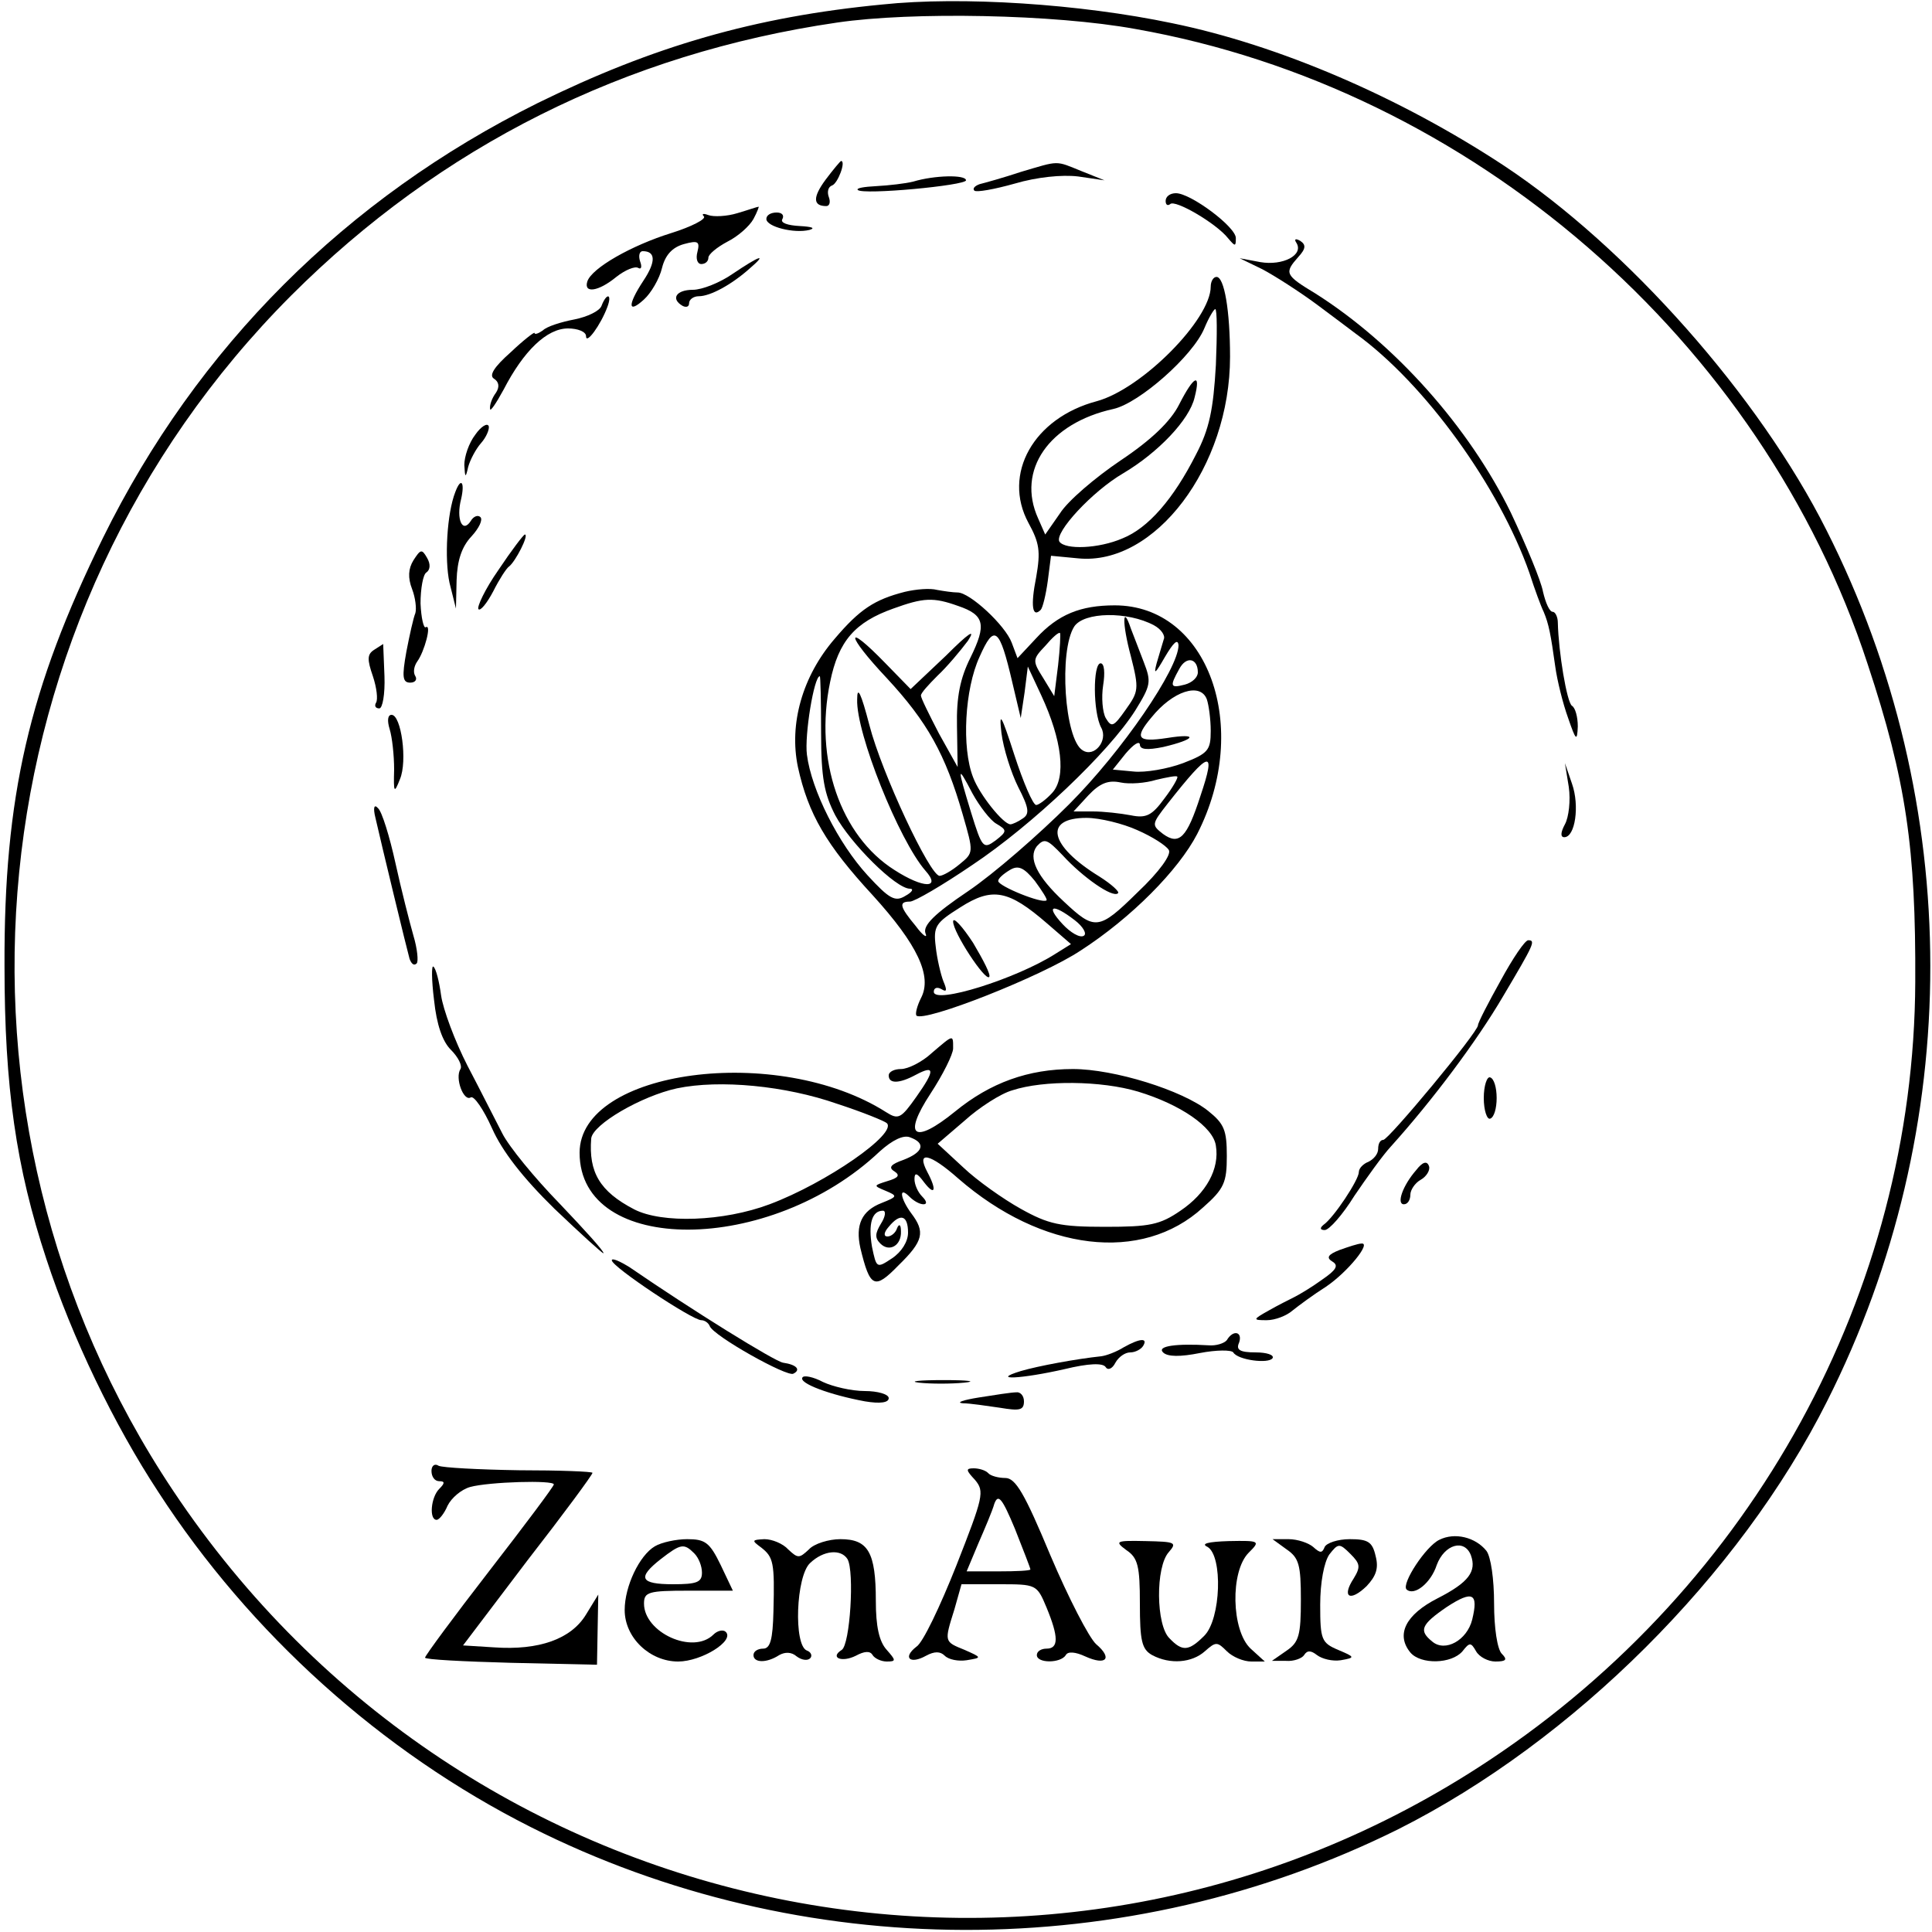 <?xml version="1.0" standalone="no"?>
<!DOCTYPE svg PUBLIC "-//W3C//DTD SVG 20010904//EN"
 "http://www.w3.org/TR/2001/REC-SVG-20010904/DTD/svg10.dtd">
<svg version="1.0" xmlns="http://www.w3.org/2000/svg"
 width="300pt" height="300pt" viewBox="0 0 300 300"
 preserveAspectRatio="xMidYMid meet">
<g transform="translate(0,300) scale(0.1,-0.1)"
fill="#000000" stroke="none">
<path d="M1370 2993 c-198 -19 -356 -65 -535 -153 -298 -148 -529 -379 -675
-675 -115 -234 -154 -402 -153 -665 0 -188 18 -313 65 -455 40 -122 105 -257
174 -362 142 -219 346 -403 578 -520 420 -212 926 -213 1348 -3 270 136 529
393 665 664 214 424 214 928 -1 1353 -104 207 -309 439 -501 566 -161 106
-349 187 -515 221 -143 30 -327 42 -450 29z m393 -38 c522 -92 973 -484 1137
-986 60 -181 75 -287 74 -494 -2 -481 -251 -936 -661 -1208 -677 -450 -1590
-263 -2044 418 -388 581 -311 1361 183 1856 232 232 519 376 848 424 116 17
337 13 463 -10z"/>
<path d="M1282 2721 c-20 -27 -20 -41 1 -41 5 0 7 6 4 14 -3 8 -1 16 5 18 9 3
22 38 14 38 -1 0 -12 -13 -24 -29z"/>
<path d="M1585 2733 c-27 -9 -56 -17 -64 -19 -8 -3 -11 -7 -8 -10 3 -3 31 2
63 11 34 10 73 14 98 11 l41 -6 -35 14 c-42 17 -34 17 -95 -1z"/>
<path d="M1418 2718 c-12 -3 -38 -6 -57 -7 -19 -1 -32 -3 -29 -6 8 -8 168 7
168 15 0 9 -49 8 -82 -2z"/>
<path d="M1810 2688 c0 -6 3 -8 7 -5 7 8 72 -30 90 -53 11 -13 12 -13 12 0 1
17 -70 70 -93 70 -9 0 -16 -5 -16 -12z"/>
<path d="M1145 2669 c-16 -5 -37 -6 -45 -3 -8 3 -11 2 -7 -2 4 -4 -19 -16 -51
-26 -61 -19 -123 -54 -130 -75 -6 -19 17 -16 45 7 14 11 29 17 34 14 5 -3 6 2
3 10 -3 9 -1 16 4 16 20 0 21 -16 1 -46 -25 -38 -24 -52 1 -29 11 10 24 32 28
49 5 20 16 32 34 37 22 6 25 4 21 -12 -3 -11 0 -19 6 -19 6 0 11 4 11 10 0 5
13 16 30 25 16 8 34 24 40 35 6 11 9 20 8 19 -2 0 -16 -5 -33 -10z"/>
<path d="M1190 2660 c0 -12 43 -23 67 -17 10 3 3 5 -15 6 -19 1 -31 5 -27 11
3 6 -1 10 -9 10 -9 0 -16 -4 -16 -10z"/>
<path d="M2013 2623 c12 -19 -21 -36 -56 -30 l-32 6 35 -17 c19 -10 58 -35 85
-55 28 -21 55 -41 60 -45 108 -78 223 -238 270 -372 8 -25 18 -52 22 -60 8
-19 11 -35 18 -85 3 -22 12 -58 20 -80 12 -35 14 -37 15 -13 0 15 -4 29 -9 32
-8 5 -21 84 -22 129 0 9 -4 17 -8 17 -5 0 -11 14 -15 31 -3 17 -26 72 -50 123
-65 133 -180 262 -303 340 -48 29 -49 32 -27 57 12 13 12 19 3 25 -7 4 -10 3
-6 -3z"/>
<path d="M1138 2575 c-20 -14 -48 -25 -62 -25 -26 0 -35 -14 -16 -25 6 -3 10
-1 10 4 0 6 7 11 15 11 18 0 51 18 79 43 28 24 17 21 -26 -8z"/>
<path d="M1880 2555 c0 -51 -107 -159 -177 -178 -98 -26 -147 -113 -106 -189
17 -31 19 -44 12 -84 -9 -45 -6 -64 7 -51 3 3 8 23 11 45 l5 39 42 -4 c119
-12 236 142 236 313 0 72 -9 124 -21 124 -5 0 -9 -7 -9 -15z m8 -122 c-4 -69
-10 -99 -31 -139 -35 -69 -74 -114 -114 -130 -37 -16 -89 -18 -98 -5 -8 14 51
78 99 106 54 32 103 83 111 118 10 39 -1 34 -24 -11 -13 -26 -43 -55 -91 -87
-40 -27 -82 -63 -94 -82 l-23 -33 -11 25 c-34 75 17 148 117 170 40 9 123 82
141 125 7 17 15 30 17 30 3 0 3 -39 1 -87z"/>
<path d="M934 2525 c-3 -8 -22 -17 -42 -21 -21 -4 -43 -11 -49 -17 -7 -5 -13
-7 -13 -4 0 2 -17 -11 -37 -30 -26 -23 -34 -36 -26 -41 8 -5 9 -13 3 -22 -6
-8 -10 -19 -9 -25 0 -5 9 8 21 30 31 60 67 95 100 95 15 0 28 -5 28 -12 0 -14
23 18 33 45 8 21 -1 23 -9 2z"/>
<path d="M738 2325 c-10 -13 -17 -34 -17 -47 1 -20 2 -21 6 -3 3 11 12 28 20
37 8 9 13 21 12 26 -2 6 -12 0 -21 -13z"/>
<path d="M707 2236 c-13 -33 -17 -104 -9 -141 l10 -40 1 44 c1 31 8 52 23 68
12 13 18 26 14 30 -4 4 -11 1 -15 -6 -13 -20 -23 3 -15 34 6 26 0 35 -9 11z"/>
<path d="M774 2115 c-21 -30 -34 -58 -31 -61 3 -3 13 9 23 28 9 18 20 35 24
38 10 7 32 50 25 50 -2 0 -21 -25 -41 -55z"/>
<path d="M642 2130 c-8 -13 -9 -27 -2 -45 5 -13 7 -30 5 -37 -3 -7 -9 -34 -14
-60 -7 -39 -6 -48 6 -48 8 0 11 5 8 10 -4 6 -2 16 3 23 11 15 23 59 13 53 -3
-2 -7 14 -8 37 0 23 4 45 9 48 6 4 7 13 1 23 -8 14 -10 13 -21 -4z"/>
<path d="M1405 2081 c-47 -12 -70 -27 -109 -73 -50 -58 -71 -132 -57 -199 16
-73 44 -121 116 -199 70 -77 93 -126 75 -160 -6 -12 -9 -24 -7 -27 12 -11 195
61 255 101 79 51 152 125 181 181 85 166 17 355 -128 355 -53 0 -88 -14 -122
-51 l-29 -31 -9 24 c-10 27 -65 78 -84 78 -7 0 -21 2 -32 4 -11 3 -33 1 -50
-3z m83 -22 c41 -14 44 -29 19 -80 -16 -32 -22 -61 -21 -107 l1 -63 -29 52
c-15 29 -28 55 -28 59 0 4 12 17 26 31 14 13 35 38 47 54 13 20 1 12 -34 -23
l-55 -52 -39 40 c-64 66 -62 45 2 -23 63 -68 91 -118 118 -212 17 -59 17 -59
-5 -77 -12 -10 -26 -18 -31 -18 -15 0 -90 160 -109 234 -13 50 -19 62 -19 40
-2 -52 65 -219 106 -266 25 -28 -3 -28 -48 1 -84 53 -125 172 -100 292 13 64
39 93 98 114 47 17 62 18 101 4z m304 -30 c11 -6 18 -16 15 -22 -2 -7 -7 -23
-11 -37 -5 -19 -2 -16 13 10 13 22 20 29 21 18 0 -36 -87 -164 -170 -247 -47
-47 -117 -108 -157 -135 -52 -35 -70 -53 -66 -65 4 -9 -4 -4 -15 11 -25 30
-27 38 -9 38 7 0 50 25 97 57 93 62 212 175 253 240 24 39 25 44 13 75 -7 18
-16 42 -20 52 -13 39 -14 9 0 -43 13 -51 12 -55 -8 -83 -19 -27 -22 -28 -31
-13 -5 9 -7 32 -4 51 3 19 2 34 -4 34 -12 0 -12 -76 1 -100 11 -20 -11 -47
-29 -35 -28 17 -37 154 -13 192 15 23 83 24 124 2z m-220 -89 l13 -55 6 40 5
40 21 -45 c32 -69 39 -127 17 -151 -9 -10 -21 -19 -25 -19 -5 0 -20 35 -34 78
-20 62 -24 69 -20 34 3 -24 15 -62 26 -84 17 -33 18 -42 7 -49 -7 -5 -16 -9
-19 -9 -11 0 -48 46 -58 73 -18 46 -13 137 10 187 23 52 31 46 51 -40z m71 27
l-6 -48 -17 28 c-17 27 -17 29 3 50 11 13 21 22 23 20 1 -1 0 -24 -3 -50z
m217 -11 c0 -8 -9 -16 -20 -19 -23 -6 -24 -3 -9 24 11 21 29 17 29 -5z m-585
-94 c0 -70 5 -95 22 -128 23 -43 94 -114 116 -114 6 0 4 -5 -7 -11 -16 -10
-25 -5 -59 32 -45 49 -87 132 -94 187 -4 30 11 122 20 122 1 0 2 -39 2 -88z
m599 52 c3 -9 6 -31 6 -49 0 -30 -4 -35 -43 -50 -24 -9 -59 -15 -77 -13 l-32
3 20 25 c12 14 21 20 22 14 0 -8 11 -9 36 -4 51 12 56 22 6 14 -46 -7 -51 0
-24 32 33 41 76 55 86 28z m-10 -150 c-21 -65 -33 -77 -58 -59 -18 14 -18 15
7 47 66 84 76 86 51 12z m-317 -43 c17 -10 17 -12 -1 -26 -19 -14 -21 -12 -38
43 -22 72 -22 76 2 30 11 -20 28 -42 37 -47z m261 39 c-19 -26 -28 -31 -52
-26 -16 3 -42 6 -59 6 l-30 0 23 25 c18 19 31 24 50 20 14 -3 39 -1 55 4 17 4
32 7 33 5 2 -1 -7 -17 -20 -34z m-42 -49 c23 -10 45 -24 49 -31 4 -7 -14 -33
-49 -66 -60 -59 -66 -59 -114 -14 -42 39 -56 68 -42 86 12 13 16 11 40 -14 31
-34 78 -67 86 -59 3 2 -10 14 -29 26 -78 48 -87 91 -20 91 21 0 57 -9 79 -19z
m-141 -109 c-6 -6 -75 22 -75 30 0 4 8 11 18 17 13 8 22 4 39 -17 11 -15 20
-29 18 -30z m1 -36 l37 -32 -24 -15 c-61 -39 -189 -79 -189 -59 0 6 5 8 12 4
8 -5 9 -2 3 12 -4 10 -10 35 -12 54 -4 32 0 37 38 61 50 32 75 27 135 -25z
m43 5 c13 -10 19 -21 14 -24 -6 -4 -21 5 -33 18 -27 29 -16 33 19 6z"/>
<path d="M1480 1569 c0 -17 50 -93 56 -86 3 3 -9 26 -25 53 -17 26 -31 41 -31
33z"/>
<path d="M581 1991 c-11 -7 -11 -15 -2 -41 6 -18 8 -36 5 -41 -3 -5 -1 -9 5
-9 5 0 9 22 8 50 -1 27 -2 50 -2 50 0 0 -6 -4 -14 -9z"/>
<path d="M605 1868 c4 -13 7 -41 7 -63 -1 -36 0 -38 9 -15 12 28 2 100 -13
100 -6 0 -7 -9 -3 -22z"/>
<path d="M2436 1778 c3 -21 0 -47 -6 -58 -7 -13 -7 -20 -1 -20 17 0 24 49 12
83 l-11 32 6 -37z"/>
<path d="M583 1730 c10 -44 49 -205 53 -219 3 -8 7 -11 11 -7 3 3 1 23 -5 43
-6 21 -19 72 -28 113 -9 41 -21 80 -27 85 -6 7 -8 1 -4 -15z"/>
<path d="M2330 1477 c-19 -34 -35 -65 -35 -69 0 -11 -139 -178 -147 -178 -5 0
-8 -6 -8 -14 0 -8 -7 -16 -15 -20 -8 -3 -15 -10 -15 -16 0 -12 -39 -71 -55
-82 -6 -5 -5 -8 2 -8 7 0 28 24 46 53 19 28 44 63 57 77 64 71 133 163 174
233 48 81 51 87 39 87 -5 0 -24 -28 -43 -63z"/>
<path d="M674 1447 c4 -38 13 -64 26 -77 12 -12 18 -25 15 -30 -9 -14 5 -51
16 -44 5 3 20 -19 33 -48 16 -36 48 -77 97 -125 41 -39 75 -70 76 -69 2 2 -29
36 -68 77 -39 40 -79 89 -89 109 -10 19 -34 67 -54 105 -20 39 -38 88 -41 109
-3 22 -8 42 -12 45 -3 3 -3 -20 1 -52z"/>
<path d="M1447 1365 c-15 -14 -37 -25 -48 -25 -10 0 -19 -4 -19 -10 0 -13 16
-13 42 1 30 16 30 7 1 -34 -24 -34 -28 -36 -47 -24 -168 107 -476 66 -476 -63
0 -160 296 -159 466 2 20 18 37 26 47 22 25 -9 21 -23 -10 -35 -20 -7 -24 -12
-14 -18 9 -6 6 -10 -11 -15 -22 -7 -22 -7 -3 -15 19 -8 19 -9 -6 -19 -31 -12
-41 -34 -33 -70 15 -62 22 -65 59 -27 39 38 42 52 20 81 -17 23 -20 43 -3 26
7 -7 16 -12 22 -12 6 0 5 5 -2 12 -7 7 -12 19 -12 27 0 11 4 10 15 -5 17 -22
20 -12 5 16 -18 34 4 29 48 -10 130 -113 285 -132 380 -45 33 29 37 39 37 80
0 40 -4 50 -29 70 -40 32 -146 65 -210 65 -69 0 -128 -21 -183 -66 -64 -52
-82 -39 -38 28 19 29 35 61 35 70 0 22 1 22 -33 -7z m-147 -79 c40 -13 74 -27
77 -30 17 -16 -94 -93 -182 -126 -72 -27 -167 -30 -210 -8 -54 28 -71 58 -67
110 2 22 78 66 133 78 67 14 169 4 249 -24z m467 19 c66 -20 117 -55 121 -84
6 -36 -15 -74 -55 -101 -32 -22 -48 -25 -117 -25 -70 0 -88 4 -131 28 -27 15
-68 44 -89 64 l-40 37 42 36 c22 20 56 42 74 47 49 16 138 15 195 -2z m-399
-205 c-9 -15 -10 -22 -1 -31 14 -14 33 -3 32 19 0 11 -3 12 -6 5 -2 -7 -9 -13
-15 -13 -6 0 -6 6 2 15 18 22 30 18 30 -9 0 -14 -10 -30 -25 -40 -24 -16 -24
-15 -31 18 -6 36 0 56 17 56 5 0 4 -9 -3 -20z"/>
<path d="M2304 1295 c0 -19 5 -34 10 -32 6 2 10 16 10 32 0 16 -4 30 -10 32
-5 2 -10 -13 -10 -32z"/>
<path d="M2199 1183 c-21 -24 -31 -53 -19 -53 6 0 10 7 10 15 0 7 7 18 16 23
9 5 15 15 13 21 -3 9 -10 7 -20 -6z"/>
<path d="M2080 1059 c-18 -7 -21 -12 -11 -18 10 -6 6 -13 -16 -28 -15 -11 -35
-23 -43 -27 -8 -4 -26 -13 -40 -21 -25 -14 -25 -15 -3 -15 13 0 31 7 40 15 10
8 33 25 52 37 34 23 71 69 55 67 -5 0 -20 -5 -34 -10z"/>
<path d="M950 1043 c0 -10 125 -93 139 -93 5 0 11 -4 13 -9 5 -15 121 -80 130
-74 12 6 5 14 -16 17 -13 2 -142 82 -238 148 -16 10 -28 15 -28 11z"/>
<path d="M1905 919 c-4 -5 -17 -9 -28 -8 -50 3 -81 -1 -71 -11 7 -7 27 -7 57
-1 26 5 49 5 52 1 7 -12 55 -18 61 -9 3 5 -9 9 -26 9 -25 0 -31 4 -26 15 6 17
-9 21 -19 4z"/>
<path d="M1745 908 c-11 -7 -27 -13 -35 -14 -38 -4 -98 -15 -125 -23 -49 -15
2 -12 68 3 37 9 60 10 64 3 3 -5 10 -3 15 7 5 9 15 16 23 16 8 0 17 5 20 10 8
13 -5 12 -30 -2z"/>
<path d="M1246 861 c-6 -9 43 -27 97 -37 24 -4 37 -2 37 5 0 6 -17 11 -37 11
-21 0 -50 7 -65 14 -15 8 -30 11 -32 7z"/>
<path d="M1427 853 c18 -2 50 -2 70 0 21 2 7 4 -32 4 -38 0 -55 -2 -38 -4z"/>
<path d="M1520 830 c-25 -4 -36 -8 -25 -9 11 0 37 -4 58 -7 30 -5 37 -4 37 10
0 9 -6 15 -12 14 -7 0 -33 -4 -58 -8z"/>
<path d="M670 716 c0 -9 5 -16 12 -16 9 0 9 -3 0 -12 -13 -13 -16 -48 -4 -48
4 0 12 10 17 22 6 12 21 25 35 29 29 8 130 11 130 4 0 -3 -45 -63 -100 -134
-55 -71 -100 -132 -100 -135 0 -3 60 -6 133 -8 l134 -3 1 55 1 54 -19 -31
c-23 -38 -73 -56 -143 -51 l-48 3 100 132 c56 72 101 133 101 136 0 2 -51 4
-114 4 -63 1 -119 4 -125 7 -6 4 -11 0 -11 -8z"/>
<path d="M1514 702 c15 -18 13 -26 -29 -133 -25 -63 -52 -120 -62 -126 -22
-17 -10 -28 15 -14 13 7 22 7 29 0 6 -6 21 -9 34 -7 24 4 24 4 -3 16 -32 13
-32 12 -16 63 l11 39 58 0 c58 0 59 0 74 -36 19 -46 19 -64 0 -64 -8 0 -15 -4
-15 -10 0 -13 37 -13 45 0 3 6 15 5 30 -2 33 -15 43 -3 17 19 -11 10 -43 72
-71 138 -40 96 -54 120 -70 120 -10 0 -23 3 -27 8 -4 4 -14 7 -22 7 -13 0 -12
-3 2 -18z m86 -139 c0 -2 -22 -3 -49 -3 l-50 0 18 43 c10 23 22 51 25 62 6 16
12 9 32 -39 13 -33 24 -61 24 -63z"/>
<path d="M2235 609 c-21 -10 -59 -68 -51 -77 12 -11 38 10 47 38 12 32 43 41
53 15 9 -25 -3 -42 -52 -67 -49 -25 -65 -56 -42 -84 16 -19 64 -18 81 2 11 14
13 14 21 0 5 -9 19 -16 30 -16 17 0 19 3 10 12 -7 7 -12 40 -12 78 0 38 -5 73
-12 82 -17 21 -49 29 -73 17z m51 -124 c-8 -32 -42 -51 -62 -34 -21 17 -18 26
23 54 40 26 49 21 39 -20z"/>
<path d="M1017 599 c-24 -14 -47 -62 -47 -99 0 -43 39 -80 83 -80 36 0 88 32
74 46 -4 4 -13 2 -19 -4 -32 -32 -108 3 -108 48 0 18 7 20 69 20 l69 0 -19 40
c-17 35 -24 40 -52 40 -17 0 -40 -5 -50 -11z m61 -11 c7 -7 12 -20 12 -30 0
-15 -8 -18 -45 -18 -51 0 -56 10 -19 39 31 24 36 25 52 9z"/>
<path d="M1182 597 c19 -15 21 -23 19 -99 -1 -44 -5 -58 -16 -58 -8 0 -15 -4
-15 -10 0 -12 20 -13 40 0 9 5 19 5 27 -2 8 -6 17 -7 21 -3 4 4 1 10 -5 12
-21 8 -17 116 5 136 21 20 48 22 58 6 11 -19 4 -133 -9 -141 -19 -12 0 -20 22
-9 13 7 22 8 26 1 3 -5 13 -10 22 -10 15 0 14 2 0 18 -12 13 -17 37 -17 76 0
76 -12 96 -55 96 -18 0 -41 -7 -49 -16 -15 -14 -17 -14 -32 0 -8 9 -25 16 -37
16 -20 -1 -20 -2 -5 -13z"/>
<path d="M1749 593 c18 -12 21 -25 21 -83 0 -58 3 -71 19 -80 28 -15 62 -12
82 6 17 15 19 15 34 0 9 -9 26 -16 38 -16 l21 0 -22 20 c-30 28 -32 120 -3
149 18 18 18 19 -31 18 -32 -1 -44 -4 -33 -9 24 -14 21 -112 -5 -138 -24 -24
-34 -25 -54 -4 -21 20 -22 111 -1 134 13 15 10 16 -36 17 -46 1 -49 0 -30 -14z"/>
<path d="M1998 594 c19 -13 22 -24 22 -78 0 -55 -3 -66 -22 -79 l-23 -16 22 0
c12 -1 25 4 28 9 5 8 11 7 20 0 8 -6 24 -10 37 -8 23 4 22 5 -4 16 -26 11 -28
16 -28 70 0 35 6 66 14 78 14 18 16 18 33 1 15 -15 16 -20 5 -38 -19 -29 -6
-37 20 -12 15 16 19 28 14 47 -5 22 -12 26 -40 26 -19 0 -36 -6 -39 -12 -4
-10 -7 -10 -18 0 -7 6 -24 12 -38 12 l-25 0 22 -16z"/>
</g>
</svg>
